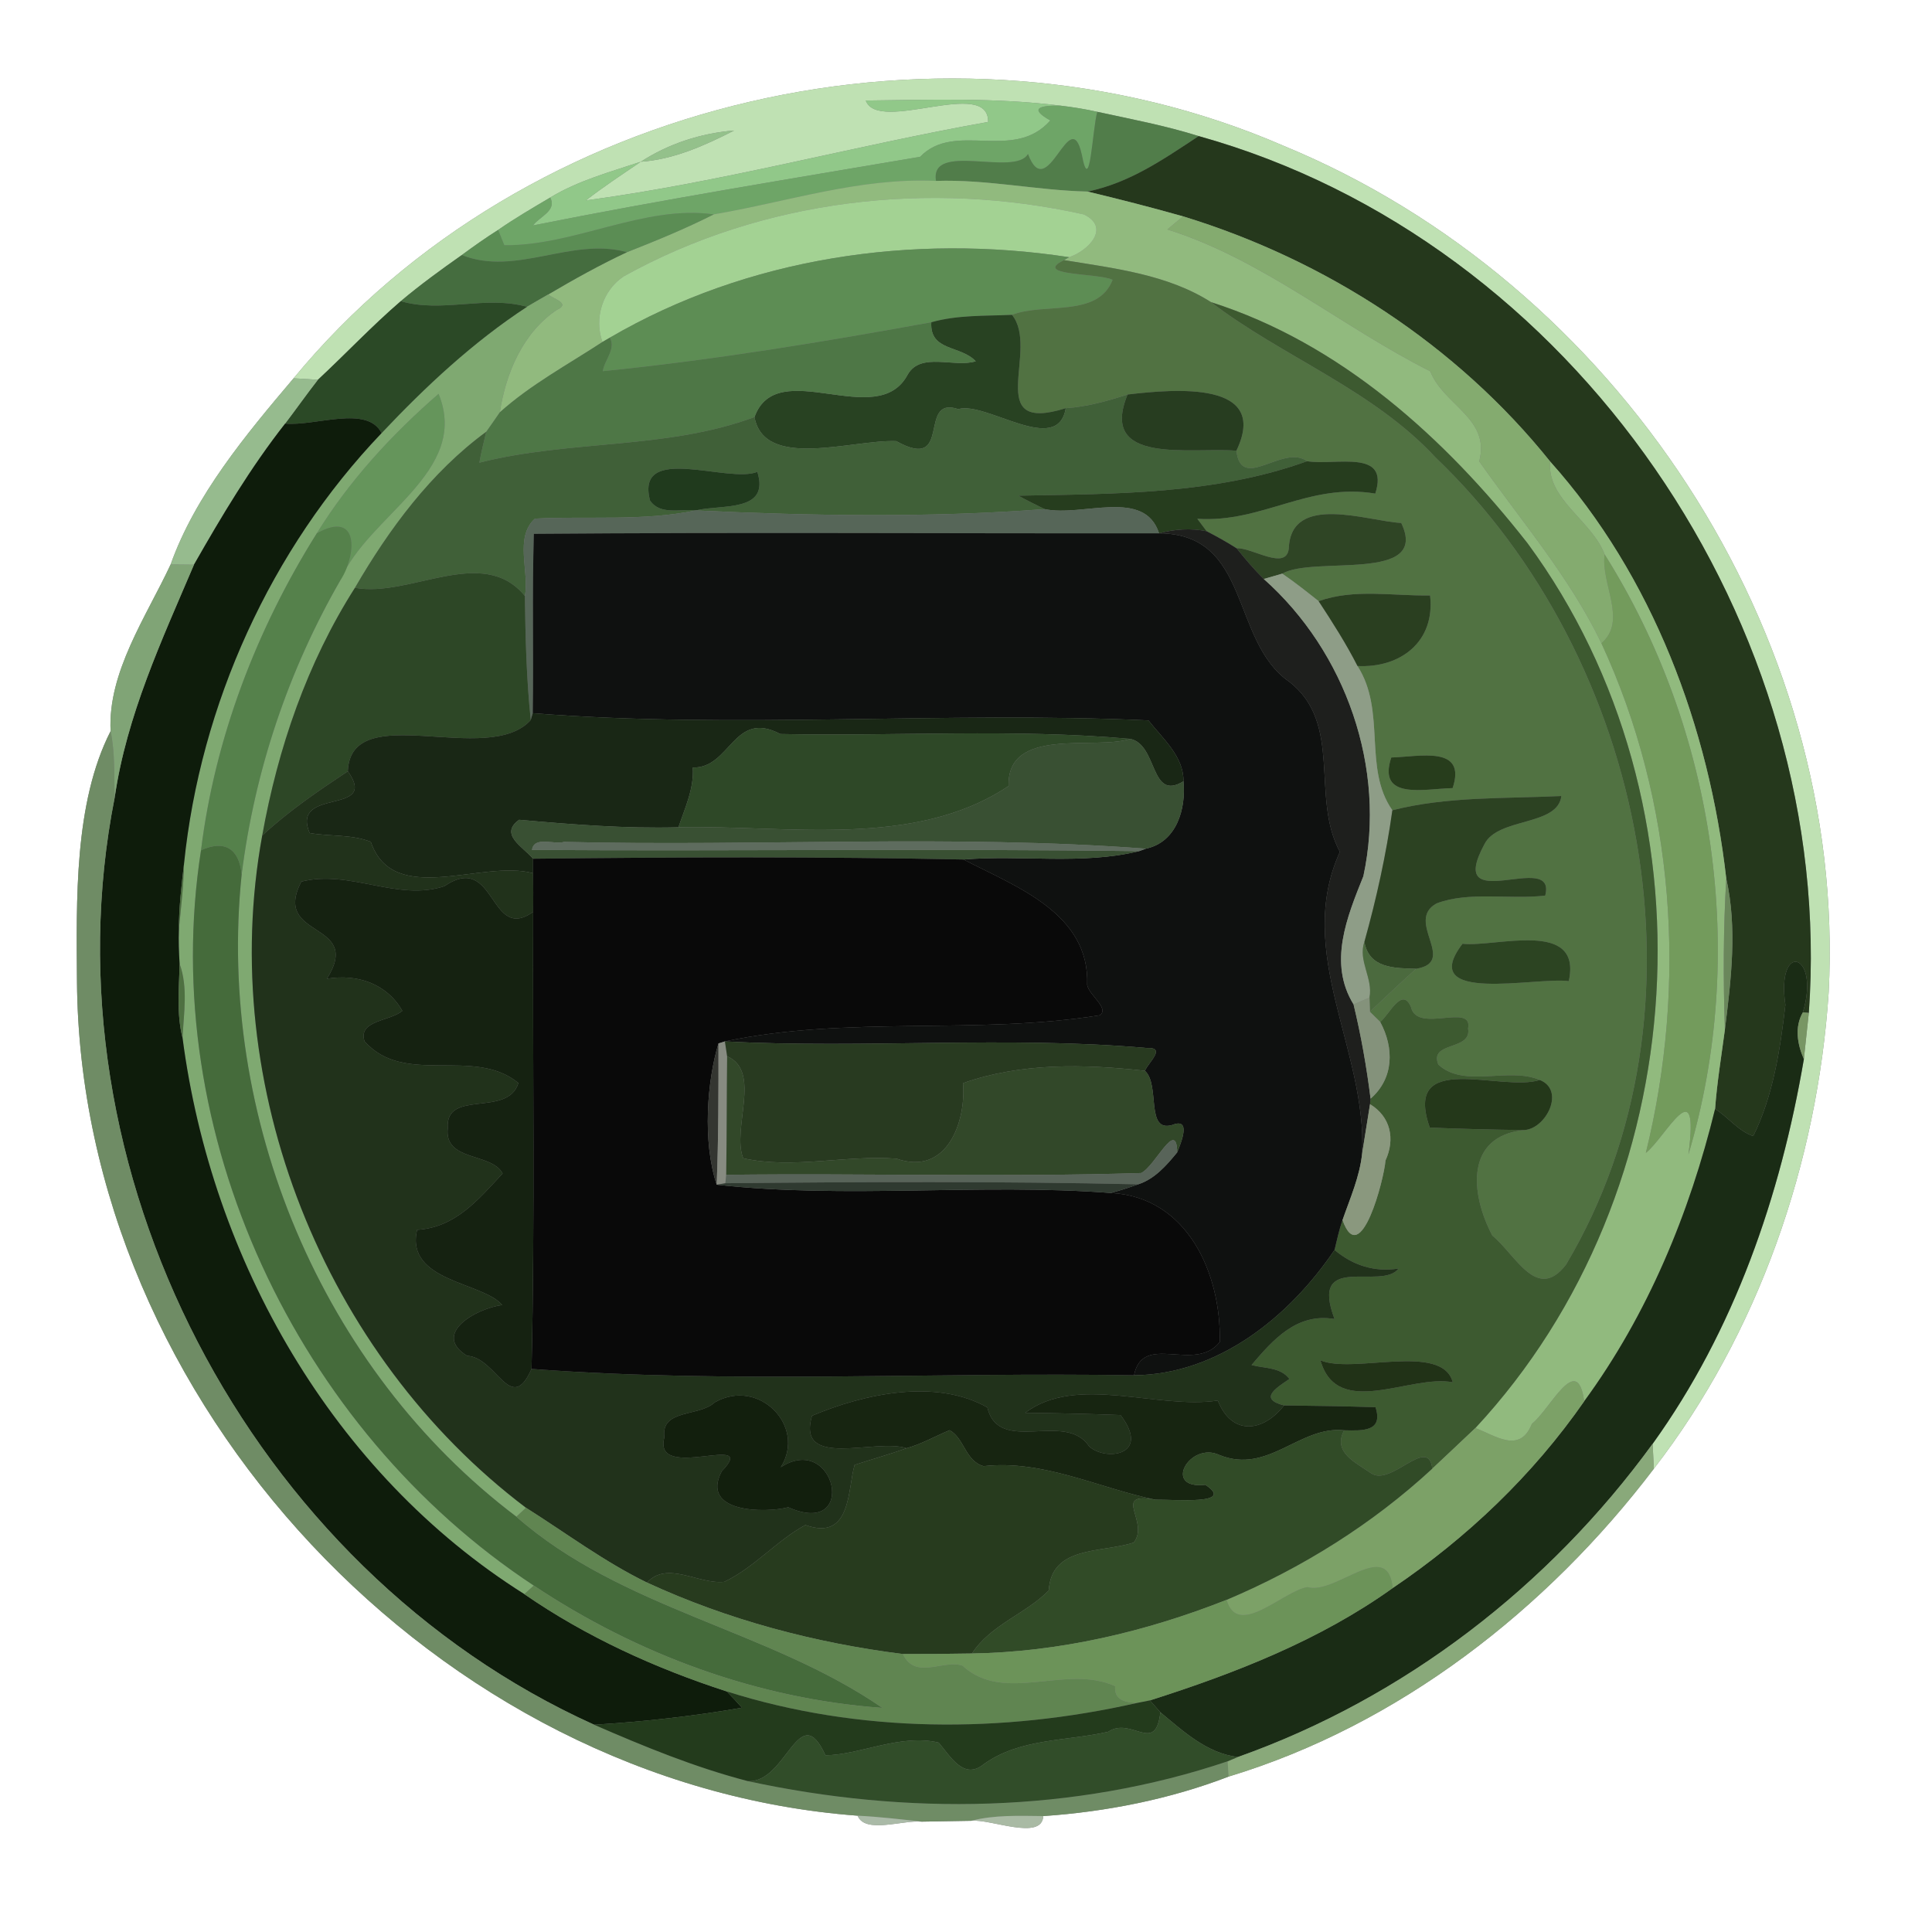 <?xml version="1.0" encoding="UTF-8" ?>
<!DOCTYPE svg PUBLIC "-//W3C//DTD SVG 1.1//EN" "http://www.w3.org/Graphics/SVG/1.1/DTD/svg11.dtd">
<svg width="250pt" height="250pt" viewBox="0 0 250 250" version="1.1" xmlns="http://www.w3.org/2000/svg">
<rect x="0" y="0" width="250" height="250" fill="#808080" stroke="none"/>
<g id="#ffffffff">
<path fill="#ffffff" opacity="1.00" d=" M 0.00 0.00 L 250.00 0.00 L 250.00 250.00 L 0.00 250.00 L 0.00 0.00 M 37.99 48.95 C 31.87 56.17 25.25 64.11 22.08 73.04 C 18.93 79.79 13.93 86.98 14.31 94.61 C 9.57 103.89 9.89 116.51 9.96 127.01 C 10.38 181.44 56.78 230.90 110.98 234.95 C 111.93 237.33 116.80 235.49 119.27 235.72 C 120.87 235.70 124.07 235.64 125.67 235.61 C 128.12 235.32 134.83 238.26 135.00 235.00 C 143.12 234.45 151.40 232.81 158.98 229.89 C 181.01 223.22 200.16 208.28 214.01 190.05 C 227.55 172.52 235.17 150.46 236.63 128.42 C 239.05 81.76 209.03 36.57 166.10 18.87 C 122.79 0.08 68.15 12.37 37.99 48.95 Z" />
</g>
<g id="#bfe1b3ff">
<path fill="#bfe1b3" opacity="1.00" d=" M 37.99 48.95 C 68.15 12.37 122.79 0.08 166.10 18.87 C 209.03 36.57 239.05 81.76 236.63 128.42 C 235.17 150.46 227.55 172.52 214.01 190.05 C 213.97 189.25 213.89 187.64 213.85 186.83 C 224.42 172.14 230.40 154.76 233.42 137.05 C 233.58 135.56 233.90 132.57 234.06 131.07 C 237.66 81.02 203.68 31.16 155.11 17.61 C 150.82 16.26 146.38 15.42 141.99 14.47 C 140.41 14.11 138.82 13.86 137.22 13.67 C 128.86 12.62 120.42 12.91 112.03 13.01 C 113.66 17.37 127.96 9.92 127.86 15.78 C 110.49 18.87 93.40 23.58 75.82 25.93 C 78.10 24.15 80.53 22.56 82.92 20.93 C 87.19 20.63 91.22 18.82 94.99 16.89 C 90.71 17.23 86.52 18.59 82.92 20.93 C 78.94 22.26 74.80 23.37 71.20 25.56 C 68.92 26.91 66.63 28.24 64.46 29.75 C 62.85 30.77 61.29 31.87 59.76 33.00 C 57.06 34.90 54.39 36.84 51.86 38.97 C 48.13 42.18 44.75 45.78 41.14 49.14 C 40.35 49.09 38.78 49.00 37.99 48.95 Z" />
</g>
<g id="#91c889ff">
<path fill="#91c889" opacity="1.00" d=" M 112.03 13.01 C 120.42 12.91 128.86 12.62 137.22 13.67 C 134.68 13.64 133.01 13.96 135.91 15.59 C 131.12 21.01 123.60 15.60 119.06 20.29 C 102.36 23.13 85.60 25.84 68.97 29.17 C 69.80 28.03 72.09 27.28 71.20 25.56 C 74.80 23.37 78.94 22.26 82.92 20.93 C 80.53 22.56 78.10 24.15 75.82 25.93 C 93.40 23.58 110.49 18.87 127.86 15.78 C 127.96 9.92 113.66 17.37 112.03 13.01 Z" />
</g>
<g id="#6ea567ff">
<path fill="#6ea567" opacity="1.00" d=" M 135.91 15.59 C 133.01 13.96 134.68 13.64 137.22 13.67 C 138.82 13.86 140.41 14.11 141.99 14.47 C 141.34 16.71 141.05 25.69 139.98 19.99 C 138.46 13.16 135.55 26.68 133.02 19.92 C 131.35 22.92 120.27 18.25 121.12 23.41 C 111.26 22.95 101.94 26.11 92.36 27.74 C 83.32 26.48 74.33 31.84 65.26 31.73 C 65.06 31.24 64.66 30.25 64.46 29.75 C 66.63 28.24 68.92 26.91 71.20 25.56 C 72.09 27.28 69.80 28.03 68.97 29.17 C 85.60 25.84 102.36 23.13 119.06 20.29 C 123.60 15.60 131.12 21.01 135.91 15.59 Z" />
</g>
<g id="#517d4aff">
<path fill="#517d4a" opacity="1.00" d=" M 139.98 19.99 C 141.05 25.69 141.34 16.71 141.99 14.47 C 146.38 15.42 150.82 16.26 155.11 17.61 C 150.44 20.69 146.16 23.66 140.73 24.79 C 134.17 24.64 127.70 23.19 121.12 23.41 C 120.27 18.25 131.35 22.92 133.02 19.92 C 135.55 26.68 138.46 13.16 139.98 19.99 Z" />
</g>
<g id="#94c18bff">
<path fill="#94c18b" opacity="1.00" d=" M 82.92 20.93 C 86.52 18.59 90.71 17.23 94.99 16.89 C 91.22 18.82 87.19 20.63 82.92 20.93 Z" />
</g>
<g id="#25381cff">
<path fill="#25381c" opacity="1.00" d=" M 140.73 24.79 C 146.16 23.66 150.44 20.69 155.11 17.61 C 203.68 31.16 237.66 81.02 234.06 131.07 L 233.29 131.00 C 235.62 123.27 229.80 121.69 231.03 130.03 C 230.36 135.79 229.45 141.77 226.87 147.01 C 224.93 146.36 223.64 144.55 221.93 143.50 C 222.18 140.06 222.75 136.65 223.20 133.24 C 224.00 126.80 224.82 120.11 223.38 113.70 C 221.14 94.08 213.87 74.57 200.59 59.72 C 188.49 44.62 171.54 33.64 153.10 28.00 C 149.00 26.84 144.87 25.78 140.73 24.79 Z" />
</g>
<g id="#91ba7eff">
<path fill="#91ba7e" opacity="1.00" d=" M 121.12 23.41 C 127.70 23.19 134.17 24.64 140.73 24.79 C 144.87 25.78 149.00 26.84 153.10 28.00 C 152.41 28.55 151.73 29.12 151.06 29.69 C 163.41 33.58 173.59 42.28 185.07 48.04 C 186.81 52.46 192.89 54.14 191.41 59.70 C 196.84 67.41 203.09 74.64 207.22 83.23 C 216.73 103.79 218.35 127.29 212.97 149.19 C 215.55 147.14 219.96 138.20 218.48 149.39 C 226.19 123.54 221.99 94.53 207.64 71.74 C 205.98 67.36 200.12 64.59 200.59 59.72 C 213.87 74.57 221.14 94.08 223.38 113.70 C 222.99 120.20 222.98 126.73 223.20 133.24 C 222.75 136.65 222.18 140.06 221.93 143.50 C 218.64 156.98 213.23 170.08 204.99 181.33 C 204.11 174.76 200.51 182.52 198.23 184.23 C 196.68 188.17 193.53 185.78 190.91 184.79 C 219.47 154.10 222.54 104.11 197.68 70.32 C 187.02 56.70 173.47 44.43 156.71 39.10 C 151.09 35.51 144.16 34.72 137.69 33.66 L 138.34 33.28 C 140.80 32.48 143.77 29.46 140.26 27.75 C 120.30 23.28 98.76 25.76 80.76 35.73 C 78.00 37.51 76.83 41.18 77.96 44.25 C 73.47 47.19 68.70 49.75 64.68 53.35 C 65.44 48.29 67.68 43.02 72.05 40.10 C 73.87 39.28 71.71 38.72 70.93 38.11 C 74.25 36.15 77.63 34.27 81.13 32.63 C 84.93 31.14 88.71 29.58 92.36 27.74 C 101.94 26.11 111.26 22.95 121.12 23.41 Z" />
</g>
<g id="#a3d293ff">
<path fill="#a3d293" opacity="1.00" d=" M 80.76 35.73 C 98.76 25.76 120.30 23.28 140.26 27.75 C 143.77 29.46 140.80 32.48 138.34 33.28 C 118.10 30.18 96.72 33.31 78.92 43.69 L 77.96 44.25 C 76.83 41.18 78.00 37.51 80.76 35.73 Z" />
</g>
<g id="#5b8d54ff">
<path fill="#5b8d54" opacity="1.00" d=" M 65.26 31.73 C 74.33 31.84 83.32 26.48 92.36 27.74 C 88.71 29.58 84.93 31.14 81.13 32.63 C 73.97 30.64 66.75 35.80 59.76 33.00 C 61.29 31.87 62.85 30.77 64.46 29.75 C 64.66 30.25 65.06 31.24 65.26 31.73 Z" />
</g>
<g id="#84ab6fff">
<path fill="#84ab6f" opacity="1.00" d=" M 153.10 28.00 C 171.54 33.64 188.49 44.62 200.59 59.72 C 200.12 64.59 205.98 67.36 207.64 71.74 C 207.11 75.52 210.63 80.33 207.22 83.23 C 203.09 74.64 196.84 67.41 191.41 59.70 C 192.89 54.14 186.81 52.46 185.07 48.04 C 173.59 42.28 163.41 33.58 151.06 29.69 C 151.73 29.12 152.41 28.55 153.10 28.00 Z" />
</g>
<g id="#456d3fff">
<path fill="#456d3f" opacity="1.00" d=" M 59.76 33.00 C 66.75 35.80 73.97 30.64 81.13 32.63 C 77.63 34.27 74.25 36.15 70.93 38.11 C 70.01 38.63 69.10 39.17 68.19 39.70 C 62.79 38.19 57.19 40.54 51.86 38.97 C 54.39 36.84 57.06 34.90 59.76 33.00 Z" />
</g>
<g id="#5d8d54ff">
<path fill="#5d8d54" opacity="1.00" d=" M 78.92 43.69 C 96.72 33.31 118.10 30.18 138.34 33.28 L 137.69 33.66 C 133.47 35.70 142.20 35.31 143.97 36.21 C 142.06 41.15 135.18 39.11 130.95 40.74 C 127.45 40.90 123.90 40.74 120.51 41.70 C 106.41 44.27 92.26 46.60 78.00 48.03 C 78.22 46.60 79.74 45.14 78.92 43.69 Z" />
</g>
<g id="#517242ff">
<path fill="#517242" opacity="1.00" d=" M 143.97 36.21 C 142.20 35.31 133.47 35.70 137.69 33.66 C 144.16 34.72 151.09 35.51 156.71 39.10 C 165.89 46.14 177.62 50.40 185.78 59.22 C 213.03 85.27 222.20 130.75 202.65 163.63 C 198.88 168.55 196.14 162.36 193.11 159.89 C 190.20 154.38 189.63 147.00 197.22 146.23 C 200.06 146.08 202.59 141.07 199.25 139.75 C 195.19 138.01 189.49 140.86 186.12 137.76 C 184.88 134.71 190.47 136.00 189.97 133.09 C 190.63 129.67 183.39 133.81 182.58 130.32 C 181.43 127.58 179.76 131.34 178.60 132.24 C 178.26 131.91 177.60 131.25 177.26 130.92 C 179.24 129.06 181.22 127.18 183.24 125.36 C 188.69 124.46 181.73 119.20 185.89 116.90 C 190.12 115.30 195.30 116.43 199.95 115.89 C 201.52 109.84 186.85 118.88 192.09 109.23 C 193.83 105.75 201.59 106.93 202.04 103.00 C 194.76 103.36 187.26 103.03 180.17 104.85 C 176.34 99.38 179.43 92.07 175.66 86.18 C 181.23 86.47 185.74 83.01 185.05 77.05 C 180.26 77.14 175.26 76.14 170.63 77.79 C 169.09 76.57 167.55 75.34 165.92 74.23 C 170.03 71.86 185.05 75.47 181.32 67.67 C 177.11 67.49 167.04 63.70 166.77 70.97 C 166.46 73.94 161.96 70.80 160.02 70.95 C 158.77 70.15 157.46 69.42 156.14 68.74 C 155.84 68.34 155.23 67.53 154.93 67.13 C 163.33 67.69 169.33 62.42 177.96 63.87 C 179.85 58.03 172.81 60.28 169.14 59.68 C 165.98 57.40 160.62 63.73 159.99 58.32 C 164.34 49.25 152.06 50.33 145.91 51.05 C 143.30 51.89 140.66 52.64 137.91 52.82 C 127.06 56.23 134.60 45.25 130.95 40.74 C 135.18 39.11 142.06 41.15 143.97 36.21 M 180.03 98.02 C 178.18 103.60 184.34 102.06 187.97 101.98 C 189.83 96.40 183.65 97.93 180.03 98.02 M 189.25 122.12 C 183.21 130.02 198.84 126.37 203.00 126.96 C 204.77 118.87 193.53 122.61 189.25 122.12 Z" />
</g>
<g id="#7fa971ff">
<path fill="#7fa971" opacity="1.00" d=" M 68.19 39.70 C 69.10 39.17 70.01 38.63 70.93 38.11 C 71.71 38.72 73.87 39.28 72.05 40.10 C 67.68 43.02 65.44 48.29 64.68 53.35 C 64.11 54.20 63.51 55.03 62.92 55.87 C 55.77 61.11 50.35 68.45 45.93 76.06 C 39.74 85.77 35.96 96.82 33.93 108.12 C 28.02 140.50 41.90 175.34 68.06 195.10 C 67.75 195.39 67.13 195.97 66.82 196.26 C 41.57 177.18 28.02 144.53 31.27 113.16 C 32.97 99.70 37.29 86.82 44.04 75.09 C 47.54 66.69 60.91 61.11 56.75 50.96 C 50.70 56.22 45.22 62.17 41.00 69.00 C 33.21 81.40 27.81 95.49 26.01 110.03 C 20.31 146.60 38.37 184.94 69.07 205.17 C 68.76 205.45 68.15 206.00 67.85 206.28 C 43.05 190.66 27.36 163.03 23.62 134.29 C 23.78 131.07 24.35 127.79 23.24 124.70 C 23.15 123.21 23.09 121.71 23.15 120.22 C 23.43 117.40 23.76 114.61 23.81 111.78 C 25.92 91.15 35.04 71.05 49.38 56.04 C 55.10 49.98 61.20 44.28 68.19 39.70 Z" />
</g>
<g id="#2b4926ff">
<path fill="#2b4926" opacity="1.00" d=" M 41.14 49.14 C 44.75 45.78 48.13 42.18 51.86 38.97 C 57.19 40.54 62.79 38.19 68.19 39.70 C 61.20 44.28 55.10 49.98 49.38 56.04 C 47.50 52.36 40.81 55.18 36.90 54.81 C 38.33 52.93 39.69 51.00 41.14 49.14 Z" />
</g>
<g id="#3d5a30ff">
<path fill="#3d5a30" opacity="1.00" d=" M 156.71 39.10 C 173.47 44.43 187.02 56.70 197.68 70.32 C 222.54 104.11 219.47 154.10 190.91 184.79 C 189.05 186.54 187.21 188.30 185.34 190.04 C 184.81 185.68 180.01 192.41 177.42 190.64 C 175.45 189.25 172.40 187.95 173.93 185.08 C 176.30 185.13 179.03 185.29 177.99 182.09 C 174.05 181.97 170.10 181.90 166.16 181.86 C 162.85 181.03 165.05 179.65 166.85 178.44 C 165.71 176.89 163.63 177.10 161.95 176.63 C 164.73 173.37 167.80 169.85 172.69 170.68 C 169.37 161.94 178.80 167.07 180.97 164.15 C 177.78 164.65 175.01 163.69 172.69 161.74 C 173.00 160.45 173.28 159.14 173.72 157.88 C 176.05 164.40 179.12 152.51 179.28 150.17 C 180.56 147.39 179.95 144.50 177.28 142.88 L 177.35 142.17 C 180.38 139.53 180.41 135.61 178.60 132.24 C 179.76 131.34 181.43 127.58 182.58 130.32 C 183.39 133.81 190.63 129.67 189.97 133.09 C 190.47 136.00 184.88 134.71 186.12 137.76 C 189.49 140.86 195.19 138.01 199.25 139.75 C 194.25 141.36 181.46 135.76 185.01 145.91 C 189.08 146.08 193.14 146.18 197.22 146.23 C 189.63 147.00 190.20 154.38 193.11 159.89 C 196.14 162.36 198.88 168.55 202.65 163.63 C 222.20 130.75 213.03 85.27 185.78 59.22 C 177.62 50.40 165.89 46.14 156.71 39.10 M 170.86 176.02 C 173.05 183.75 182.54 177.78 187.99 178.87 C 186.63 173.67 175.04 177.85 170.86 176.02 Z" />
</g>
<g id="#284222ff">
<path fill="#284222" opacity="1.00" d=" M 120.51 41.70 C 123.90 40.74 127.45 40.90 130.95 40.74 C 134.60 45.25 127.06 56.23 137.91 52.82 C 136.86 59.10 127.64 51.89 124.00 52.94 C 118.64 51.14 123.38 61.20 115.97 57.08 C 110.27 56.87 98.90 60.86 97.63 53.97 C 100.55 45.84 113.55 55.89 117.46 48.46 C 119.17 45.50 123.46 47.62 126.26 46.75 C 124.32 44.65 120.28 45.49 120.51 41.70 Z" />
</g>
<g id="#4e7746ff">
<path fill="#4e7746" opacity="1.00" d=" M 78.00 48.03 C 92.26 46.60 106.41 44.27 120.51 41.70 C 120.28 45.49 124.32 44.65 126.26 46.75 C 123.46 47.62 119.17 45.50 117.46 48.46 C 113.55 55.89 100.55 45.84 97.63 53.97 C 86.24 58.20 73.83 56.88 62.03 59.87 C 62.27 58.53 62.60 57.20 62.92 55.87 C 63.51 55.03 64.11 54.20 64.68 53.35 C 68.70 49.75 73.47 47.19 77.96 44.25 L 78.92 43.69 C 79.74 45.14 78.22 46.60 78.00 48.03 Z" />
</g>
<g id="#96bb8eff">
<path fill="#96bb8e" opacity="1.00" d=" M 22.08 73.04 C 25.25 64.11 31.87 56.17 37.99 48.95 C 38.78 49.00 40.35 49.09 41.14 49.14 C 39.69 51.00 38.33 52.93 36.90 54.81 C 32.41 60.53 28.69 66.77 25.10 73.07 C 24.34 73.06 22.84 73.05 22.08 73.04 Z" />
</g>
<g id="#65955bff">
<path fill="#65955b" opacity="1.00" d=" M 41.00 69.00 C 45.22 62.17 50.70 56.22 56.75 50.96 C 60.91 61.11 47.54 66.69 44.04 75.09 C 46.24 71.67 46.44 65.95 41.00 69.00 Z" />
</g>
<g id="#406038ff">
<path fill="#406038" opacity="1.00" d=" M 137.91 52.82 C 140.66 52.64 143.30 51.89 145.91 51.05 C 142.11 60.23 154.00 57.85 159.99 58.32 C 160.62 63.73 165.98 57.40 169.14 59.68 C 157.18 63.99 144.36 63.90 131.78 64.14 C 132.89 64.76 134.04 65.32 135.18 65.88 C 120.11 67.02 105.05 66.75 90.02 66.05 C 93.40 65.23 99.66 66.34 98.00 61.06 C 94.22 62.61 82.18 57.27 84.11 64.76 C 85.42 66.71 88.05 65.81 90.02 66.05 C 83.17 67.47 76.15 66.75 69.22 67.11 C 66.53 69.57 68.52 73.89 67.92 77.12 C 62.46 70.44 53.03 77.38 45.93 76.06 C 50.35 68.45 55.77 61.11 62.92 55.87 C 62.60 57.20 62.27 58.53 62.03 59.87 C 73.83 56.88 86.24 58.20 97.63 53.97 C 98.90 60.86 110.27 56.87 115.97 57.08 C 123.38 61.20 118.64 51.14 124.00 52.94 C 127.64 51.89 136.86 59.10 137.91 52.82 Z" />
</g>
<g id="#273d20ff">
<path fill="#273d20" opacity="1.00" d=" M 145.91 51.05 C 152.06 50.33 164.34 49.25 159.99 58.32 C 154.00 57.85 142.11 60.23 145.91 51.05 Z" />
</g>
<g id="#0e1c0bff">
<path fill="#0e1c0b" opacity="1.00" d=" M 36.90 54.81 C 40.81 55.18 47.50 52.36 49.38 56.04 C 35.04 71.05 25.92 91.15 23.81 111.78 C 23.50 114.57 23.14 117.40 23.15 120.22 C 23.09 121.71 23.15 123.21 23.24 124.70 C 23.18 127.89 22.82 131.15 23.62 134.29 C 27.36 163.03 43.05 190.66 67.85 206.28 C 75.86 211.81 84.79 215.87 94.04 218.87 C 94.71 219.55 95.37 220.25 96.01 220.98 C 89.69 222.08 83.29 222.79 76.88 223.18 C 32.28 203.04 5.35 151.22 14.84 103.20 C 16.38 92.59 20.94 82.84 25.10 73.07 C 28.69 66.77 32.41 60.53 36.90 54.81 Z" />
</g>
<g id="#263d1eff">
<path fill="#263d1e" opacity="1.00" d=" M 131.78 64.14 C 144.36 63.90 157.18 63.99 169.14 59.68 C 172.81 60.28 179.85 58.03 177.96 63.87 C 169.33 62.42 163.33 67.69 154.93 67.13 C 155.23 67.53 155.84 68.34 156.14 68.74 C 154.08 68.32 152.00 68.47 149.98 69.01 C 148.09 63.13 140.07 66.92 135.18 65.88 C 134.04 65.32 132.89 64.76 131.78 64.14 Z" />
</g>
<g id="#203a1dff">
<path fill="#203a1d" opacity="1.00" d=" M 84.11 64.76 C 82.18 57.27 94.22 62.61 98.00 61.06 C 99.66 66.34 93.40 65.23 90.02 66.05 C 88.05 65.81 85.42 66.71 84.11 64.76 Z" />
</g>
<g id="#566658ff">
<path fill="#566658" opacity="1.00" d=" M 90.02 66.05 C 105.05 66.75 120.11 67.02 135.18 65.88 C 140.07 66.92 148.09 63.13 149.98 69.01 C 123.02 69.05 96.05 68.86 69.08 69.08 C 68.85 76.82 69.06 84.56 68.94 92.29 L 68.68 93.17 C 68.12 87.84 67.99 82.47 67.92 77.12 C 68.52 73.89 66.53 69.57 69.22 67.11 C 76.15 66.75 83.17 67.47 90.02 66.05 Z" />
</g>
<g id="#2f4525ff">
<path fill="#2f4525" opacity="1.00" d=" M 166.77 70.97 C 167.04 63.70 177.11 67.49 181.32 67.67 C 185.05 75.47 170.03 71.86 165.92 74.23 C 165.32 74.40 164.13 74.75 163.53 74.92 C 162.27 73.68 161.13 72.33 160.02 70.95 C 161.96 70.80 166.46 73.94 166.77 70.97 Z" />
</g>
<g id="#55814bff">
<path fill="#55814b" opacity="1.00" d=" M 41.00 69.00 C 46.44 65.95 46.24 71.67 44.04 75.09 C 37.29 86.82 32.97 99.70 31.27 113.16 C 30.96 109.84 29.08 108.62 26.01 110.03 C 27.81 95.49 33.21 81.40 41.00 69.00 Z" />
</g>
<g id="#1e1f1dff">
<path fill="#1e1f1d" opacity="1.00" d=" M 149.98 69.01 C 152.00 68.47 154.08 68.32 156.14 68.74 C 157.46 69.42 158.77 70.15 160.02 70.95 C 161.13 72.33 162.27 73.68 163.53 74.92 C 174.15 84.35 179.44 99.42 176.42 113.38 C 174.30 118.66 171.84 124.61 175.15 129.97 C 176.12 133.99 176.84 138.07 177.35 142.17 L 177.28 142.88 C 177.02 144.47 176.52 147.66 176.26 149.25 C 176.90 135.90 167.45 123.29 173.38 110.23 C 169.56 103.16 173.82 93.63 166.82 88.21 C 159.19 82.92 161.91 69.08 149.98 69.01 Z" />
</g>
<g id="#0f1110ff">
<path fill="#0f1110" opacity="1.00" d=" M 69.08 69.08 C 96.05 68.86 123.02 69.05 149.98 69.01 C 161.91 69.08 159.19 82.92 166.82 88.21 C 173.82 93.63 169.56 103.16 173.38 110.23 C 167.45 123.29 176.90 135.90 176.26 149.25 C 175.95 152.27 174.70 155.05 173.72 157.88 C 173.28 159.14 173.00 160.45 172.69 161.74 C 166.83 170.41 157.62 177.86 146.74 177.96 C 147.89 172.32 154.63 177.74 157.84 173.65 C 158.03 164.76 153.63 154.87 143.74 154.37 C 144.93 154.05 146.11 153.67 147.28 153.25 C 149.41 152.57 150.96 150.79 152.33 149.11 C 152.82 147.91 154.21 144.56 151.70 145.57 C 148.17 146.61 150.17 140.37 148.15 138.56 C 148.65 137.41 150.96 135.50 148.37 135.61 C 130.24 134.02 111.97 135.72 93.80 134.76 C 109.64 131.39 126.45 133.94 142.33 131.37 C 143.57 130.44 140.90 128.76 140.68 127.45 C 141.03 118.18 131.47 114.74 124.68 111.22 C 132.19 110.60 140.04 111.94 147.39 110.14 L 148.27 109.82 C 152.25 108.98 153.49 104.69 153.14 101.10 C 153.18 97.86 150.45 95.58 148.61 93.22 C 122.10 92.01 95.35 94.37 68.94 92.29 C 69.06 84.56 68.85 76.82 69.08 69.08 Z" />
</g>
<g id="#739b5cff">
<path fill="#739b5c" opacity="1.00" d=" M 207.22 83.23 C 210.63 80.33 207.11 75.52 207.64 71.74 C 221.99 94.53 226.19 123.54 218.48 149.39 C 219.96 138.20 215.55 147.14 212.97 149.19 C 218.35 127.29 216.73 103.79 207.22 83.23 Z" />
</g>
<g id="#80a476ff">
<path fill="#80a476" opacity="1.00" d=" M 22.08 73.04 C 22.84 73.05 24.34 73.06 25.10 73.07 C 20.94 82.84 16.38 92.59 14.84 103.20 C 14.75 100.33 14.90 97.43 14.31 94.61 C 13.93 86.98 18.93 79.79 22.08 73.04 Z" />
</g>
<g id="#2d4726ff">
<path fill="#2d4726" opacity="1.00" d=" M 45.93 76.06 C 53.03 77.38 62.46 70.44 67.92 77.12 C 67.99 82.47 68.12 87.84 68.68 93.17 C 63.14 99.33 45.39 90.31 45.01 99.80 C 41.16 102.36 37.33 104.96 33.93 108.12 C 35.96 96.82 39.74 85.77 45.93 76.06 Z" />
</g>
<g id="#8e9d87ff">
<path fill="#8e9d87" opacity="1.00" d=" M 163.53 74.92 C 164.13 74.75 165.32 74.40 165.92 74.23 C 167.55 75.34 169.09 76.57 170.63 77.79 C 172.42 80.52 174.18 83.27 175.66 86.18 C 179.43 92.07 176.34 99.38 180.17 104.85 C 179.37 110.59 178.11 116.29 176.55 121.88 C 175.69 124.30 177.70 126.60 177.21 129.08 C 176.69 129.30 175.67 129.75 175.15 129.97 C 171.84 124.61 174.30 118.66 176.42 113.38 C 179.44 99.42 174.15 84.35 163.53 74.92 Z" />
</g>
<g id="#2a3f20ff">
<path fill="#2a3f20" opacity="1.00" d=" M 170.63 77.79 C 175.26 76.14 180.26 77.14 185.05 77.05 C 185.74 83.01 181.23 86.47 175.66 86.18 C 174.18 83.27 172.42 80.52 170.63 77.79 Z" />
</g>
<g id="#192715ff">
<path fill="#192715" opacity="1.00" d=" M 68.94 92.29 C 95.35 94.37 122.10 92.01 148.61 93.22 C 150.45 95.58 153.18 97.86 153.14 101.10 C 148.78 103.78 149.85 96.34 146.24 95.61 C 131.20 94.27 116.06 95.29 100.97 94.98 C 94.91 91.78 94.55 99.44 89.65 99.32 C 89.82 102.05 88.64 104.53 87.79 107.05 C 80.89 107.24 74.03 106.69 67.18 106.08 C 64.54 107.96 67.68 109.58 68.98 111.12 C 68.98 111.59 68.98 112.53 68.98 113.00 C 62.42 111.15 50.90 117.49 47.98 108.93 C 45.47 107.94 42.68 108.26 40.06 107.79 C 37.58 101.79 49.14 105.61 45.01 99.80 C 45.39 90.31 63.14 99.33 68.68 93.17 L 68.94 92.29 Z" />
</g>
<g id="#6f8c65ff">
<path fill="#6f8c65" opacity="1.00" d=" M 9.96 127.01 C 9.89 116.51 9.57 103.89 14.31 94.61 C 14.90 97.43 14.75 100.33 14.84 103.20 C 5.35 151.22 32.28 203.04 76.88 223.18 C 83.36 226.00 89.95 228.71 96.79 230.48 C 117.26 234.91 138.93 234.63 158.86 227.91 C 158.89 228.41 158.95 229.39 158.98 229.89 C 151.40 232.81 143.12 234.45 135.00 235.00 C 131.86 234.97 128.72 234.83 125.67 235.61 C 124.07 235.64 120.87 235.70 119.27 235.72 C 116.50 235.41 113.76 235.09 110.98 234.95 C 56.78 230.90 10.38 181.44 9.96 127.01 Z" />
</g>
<g id="#2e4827ff">
<path fill="#2e4827" opacity="1.00" d=" M 89.65 99.32 C 94.55 99.44 94.91 91.78 100.97 94.98 C 116.06 95.29 131.20 94.27 146.24 95.61 C 141.67 97.11 130.30 93.95 130.51 101.71 C 118.31 109.88 101.74 106.73 87.79 107.05 C 88.64 104.53 89.82 102.05 89.65 99.32 Z" />
</g>
<g id="#395033ff">
<path fill="#395033" opacity="1.00" d=" M 130.51 101.71 C 130.30 93.95 141.67 97.11 146.24 95.61 C 149.85 96.34 148.78 103.78 153.14 101.10 C 153.49 104.69 152.25 108.98 148.27 109.82 C 123.25 107.94 98.07 109.56 72.99 108.94 C 71.72 109.34 69.12 108.13 68.84 109.98 C 95.02 110.15 121.21 109.79 147.39 110.14 C 140.04 111.94 132.19 110.60 124.68 111.22 C 106.12 110.84 87.54 110.91 68.98 111.12 C 67.68 109.58 64.54 107.96 67.18 106.08 C 74.03 106.69 80.89 107.24 87.79 107.05 C 101.74 106.73 118.31 109.88 130.51 101.71 Z" />
</g>
<g id="#273d1cff">
<path fill="#273d1c" opacity="1.00" d=" M 180.03 98.02 C 183.65 97.93 189.83 96.40 187.97 101.98 C 184.34 102.06 178.18 103.60 180.03 98.02 Z" />
</g>
<g id="#21321bff">
<path fill="#21321b" opacity="1.00" d=" M 33.93 108.12 C 37.33 104.96 41.16 102.36 45.01 99.80 C 49.14 105.61 37.58 101.79 40.06 107.79 C 42.68 108.26 45.47 107.94 47.98 108.93 C 50.90 117.49 62.42 111.15 68.98 113.00 C 69.01 114.66 69.01 116.33 68.99 118.00 C 63.26 122.07 64.20 110.12 57.50 114.67 C 51.48 116.69 45.29 112.49 38.99 114.08 C 35.09 121.59 47.06 119.08 42.30 126.65 C 46.30 125.98 50.08 127.33 52.06 130.80 C 50.52 132.15 46.29 132.00 47.17 134.74 C 52.34 140.62 61.29 135.38 67.08 140.14 C 65.71 144.65 57.59 140.86 57.94 145.99 C 57.45 150.34 63.62 149.12 65.04 151.85 C 61.91 155.19 58.98 158.83 53.97 159.14 C 52.40 165.86 62.53 165.89 64.98 168.87 C 61.58 169.31 55.84 172.61 60.44 175.44 C 64.27 175.64 66.09 183.23 68.78 177.14 C 94.67 179.08 120.77 177.53 146.74 177.96 C 157.62 177.86 166.83 170.41 172.69 161.74 C 175.01 163.69 177.78 164.65 180.97 164.15 C 178.80 167.07 169.37 161.94 172.69 170.68 C 167.80 169.85 164.73 173.37 161.95 176.63 C 163.63 177.10 165.71 176.89 166.85 178.44 C 165.05 179.65 162.85 181.03 166.16 181.86 C 163.40 185.37 159.40 185.79 157.58 181.23 C 149.73 182.42 139.33 177.79 132.66 182.82 C 136.77 182.86 140.88 182.95 145.00 183.11 C 149.04 188.45 142.91 189.09 140.91 187.13 C 137.85 182.52 129.26 188.33 127.76 182.12 C 121.12 178.36 111.89 180.32 105.07 183.20 C 103.02 190.21 113.27 186.06 117.31 187.40 C 115.10 188.20 112.81 188.82 110.59 189.56 C 109.67 192.53 110.24 199.51 104.22 197.34 C 100.54 199.31 97.61 202.84 93.72 204.69 C 90.35 205.04 86.34 201.91 83.73 204.79 C 78.20 202.10 73.25 198.38 68.06 195.10 C 41.90 175.34 28.02 140.50 33.93 108.12 M 92.49 181.46 C 90.51 183.36 85.47 182.28 85.97 185.99 C 84.39 191.93 98.40 185.18 93.39 190.38 C 90.56 195.78 99.03 195.81 102.00 195.04 C 111.11 199.09 108.12 185.25 101.03 189.86 C 104.38 184.57 98.20 178.22 92.49 181.46 Z" />
</g>
<g id="#2c4222ff">
<path fill="#2c4222" opacity="1.00" d=" M 180.17 104.85 C 187.26 103.03 194.76 103.36 202.04 103.00 C 201.59 106.93 193.83 105.75 192.09 109.23 C 186.85 118.88 201.52 109.84 199.95 115.89 C 195.30 116.43 190.12 115.30 185.89 116.90 C 181.73 119.20 188.69 124.46 183.24 125.36 C 180.42 125.28 177.16 125.31 176.55 121.88 C 178.11 116.29 179.37 110.59 180.17 104.85 Z" />
</g>
<g id="#456b3bff">
<path fill="#456b3b" opacity="1.00" d=" M 26.01 110.03 C 29.08 108.62 30.96 109.84 31.27 113.16 C 28.02 144.53 41.57 177.18 66.82 196.26 C 80.48 208.27 99.49 210.86 114.18 221.00 C 98.08 219.85 82.47 214.10 69.07 205.17 C 38.37 184.94 20.31 146.60 26.01 110.03 Z" />
</g>
<g id="#5e6c5eff">
<path fill="#5e6c5e" opacity="1.00" d=" M 68.84 109.98 C 69.12 108.13 71.72 109.34 72.99 108.94 C 98.07 109.56 123.25 107.94 148.27 109.82 L 147.39 110.14 C 121.21 109.79 95.02 110.15 68.84 109.98 Z" />
</g>
<g id="#090909ff">
<path fill="#090909" opacity="1.00" d=" M 68.98 111.12 C 87.54 110.91 106.12 110.84 124.68 111.22 C 131.47 114.74 141.03 118.18 140.68 127.45 C 140.90 128.76 143.57 130.44 142.33 131.37 C 126.45 133.94 109.64 131.39 93.80 134.76 L 92.97 135.02 C 91.51 139.81 90.87 147.67 92.74 153.30 C 109.50 155.17 126.79 153.08 143.74 154.37 C 153.63 154.87 158.03 164.76 157.84 173.65 C 154.63 177.74 147.89 172.32 146.74 177.96 C 120.77 177.53 94.67 179.08 68.78 177.14 C 69.23 157.43 68.92 137.71 68.99 118.00 C 69.01 116.33 69.01 114.66 68.98 113.00 C 68.98 112.53 68.98 111.59 68.98 111.12 Z" />
</g>
<g id="#4b6e3eff">
<path fill="#4b6e3e" opacity="1.00" d=" M 23.15 120.22 C 23.14 117.40 23.50 114.57 23.81 111.78 C 23.76 114.61 23.43 117.40 23.15 120.22 Z" />
</g>
<g id="#152211ff">
<path fill="#152211" opacity="1.00" d=" M 38.99 114.08 C 45.29 112.49 51.48 116.69 57.50 114.67 C 64.20 110.12 63.26 122.07 68.99 118.00 C 68.92 137.71 69.23 157.43 68.78 177.14 C 66.09 183.23 64.27 175.64 60.44 175.44 C 55.84 172.61 61.58 169.31 64.98 168.87 C 62.53 165.89 52.40 165.86 53.97 159.14 C 58.98 158.83 61.91 155.19 65.04 151.85 C 63.62 149.12 57.45 150.34 57.94 145.99 C 57.59 140.86 65.71 144.65 67.08 140.14 C 61.29 135.38 52.34 140.62 47.17 134.74 C 46.29 132.00 50.52 132.15 52.06 130.80 C 50.08 127.33 46.30 125.98 42.30 126.65 C 47.06 119.08 35.09 121.59 38.99 114.08 Z" />
</g>
<g id="#6a875bff">
<path fill="#6a875b" opacity="1.00" d=" M 223.38 113.70 C 224.82 120.11 224.00 126.80 223.20 133.24 C 222.98 126.73 222.99 120.20 223.38 113.70 Z" />
</g>
<g id="#4b6a3eff">
<path fill="#4b6a3e" opacity="1.00" d=" M 177.21 129.08 C 177.70 126.60 175.69 124.30 176.55 121.88 C 177.16 125.31 180.42 125.28 183.24 125.36 C 181.22 127.18 179.24 129.06 177.26 130.92 C 177.25 130.46 177.22 129.54 177.21 129.08 Z" />
</g>
<g id="#2c4422ff">
<path fill="#2c4422" opacity="1.00" d=" M 189.25 122.12 C 193.53 122.61 204.77 118.87 203.00 126.96 C 198.84 126.37 183.21 130.02 189.25 122.12 Z" />
</g>
<g id="#1a2c15ff">
<path fill="#1a2c15" opacity="1.00" d=" M 231.03 130.03 C 229.80 121.69 235.62 123.27 233.29 131.00 C 232.19 132.90 232.58 135.14 233.42 137.05 C 230.40 154.76 224.42 172.14 213.85 186.83 C 200.43 205.28 181.71 219.72 160.18 227.36 C 156.15 226.87 153.13 224.03 150.15 221.57 C 149.81 221.18 149.14 220.42 148.80 220.03 C 159.80 216.53 170.79 212.25 180.22 205.49 C 189.85 198.98 198.35 190.88 204.99 181.33 C 213.23 170.08 218.64 156.98 221.93 143.50 C 223.64 144.55 224.93 146.36 226.87 147.01 C 229.45 141.77 230.36 135.79 231.03 130.03 Z" />
</g>
<g id="#4e7041ff">
<path fill="#4e7041" opacity="1.00" d=" M 23.24 124.70 C 24.35 127.79 23.78 131.07 23.62 134.29 C 22.82 131.15 23.18 127.89 23.24 124.70 Z" />
</g>
<g id="#84927bff">
<path fill="#84927b" opacity="1.00" d=" M 175.15 129.97 C 175.67 129.75 176.69 129.30 177.21 129.08 C 177.22 129.54 177.25 130.46 177.26 130.92 C 177.60 131.25 178.26 131.91 178.60 132.24 C 180.41 135.61 180.38 139.53 177.35 142.17 C 176.84 138.07 176.12 133.99 175.15 129.97 Z" />
</g>
<g id="#789664ff">
<path fill="#789664" opacity="1.00" d=" M 233.29 131.00 L 234.06 131.07 C 233.90 132.57 233.58 135.56 233.42 137.05 C 232.58 135.14 232.19 132.90 233.29 131.00 Z" />
</g>
<g id="#343631ff">
<path fill="#343631" opacity="1.00" d=" M 92.74 153.30 C 90.87 147.67 91.51 139.81 92.97 135.02 C 92.98 141.11 92.98 147.21 92.74 153.30 Z" />
</g>
<g id="#878b81ff">
<path fill="#878b81" opacity="1.00" d=" M 92.97 135.02 L 93.80 134.76 C 93.87 135.24 94.02 136.20 94.09 136.68 C 94.03 141.78 94.05 146.91 93.97 152.02 L 93.86 153.11 L 92.74 153.30 C 92.98 147.21 92.98 141.11 92.97 135.02 Z" />
</g>
<g id="#283a20ff">
<path fill="#283a20" opacity="1.00" d=" M 93.80 134.76 C 111.97 135.72 130.24 134.02 148.37 135.61 C 150.96 135.50 148.65 137.41 148.15 138.56 C 140.30 137.69 132.16 137.50 124.61 140.16 C 125.04 145.03 122.60 152.23 116.00 149.93 C 109.43 149.43 102.64 151.31 96.17 149.88 C 94.65 146.06 98.61 138.66 94.09 136.68 C 94.02 136.20 93.87 135.24 93.80 134.76 Z" />
</g>
<g id="#324829ff">
<path fill="#324829" opacity="1.00" d=" M 94.09 136.68 C 98.61 138.66 94.65 146.06 96.17 149.88 C 102.64 151.31 109.43 149.43 116.00 149.93 C 122.60 152.23 125.04 145.03 124.61 140.16 C 132.16 137.50 140.30 137.69 148.15 138.56 C 150.17 140.37 148.17 146.61 151.70 145.57 C 154.21 144.56 152.82 147.91 152.33 149.11 C 152.25 144.66 149.45 150.98 147.65 151.79 C 129.76 152.35 111.86 151.80 93.97 152.02 C 94.05 146.91 94.03 141.78 94.09 136.68 Z" />
</g>
<g id="#24381aff">
<path fill="#24381a" opacity="1.00" d=" M 185.01 145.91 C 181.46 135.76 194.25 141.36 199.25 139.75 C 202.59 141.07 200.06 146.08 197.22 146.23 C 193.14 146.18 189.08 146.08 185.01 145.91 Z" />
</g>
<g id="#8a987eff">
<path fill="#8a987e" opacity="1.00" d=" M 177.28 142.88 C 179.95 144.50 180.56 147.39 179.28 150.17 C 179.12 152.51 176.05 164.40 173.72 157.88 C 174.70 155.05 175.95 152.27 176.26 149.25 C 176.52 147.66 177.02 144.47 177.28 142.88 Z" />
</g>
<g id="#586459ff">
<path fill="#586459" opacity="1.00" d=" M 147.65 151.79 C 149.45 150.98 152.25 144.66 152.33 149.11 C 150.96 150.79 149.41 152.57 147.28 153.25 C 129.47 152.85 111.66 152.93 93.86 153.11 L 93.97 152.02 C 111.86 151.80 129.76 152.35 147.65 151.79 Z" />
</g>
<g id="#2f3a30ff">
<path fill="#2f3a30" opacity="1.00" d=" M 92.74 153.30 L 93.86 153.11 C 111.66 152.93 129.47 152.85 147.28 153.25 C 146.11 153.67 144.93 154.05 143.74 154.37 C 126.79 153.08 109.50 155.17 92.74 153.30 Z" />
</g>
<g id="#213217ff">
<path fill="#213217" opacity="1.00" d=" M 170.86 176.02 C 175.04 177.85 186.63 173.67 187.99 178.87 C 182.54 177.78 173.05 183.75 170.86 176.02 Z" />
</g>
<g id="#7ca167ff">
<path fill="#7ca167" opacity="1.00" d=" M 198.23 184.23 C 200.51 182.52 204.11 174.76 204.99 181.33 C 198.35 190.88 189.85 198.98 180.22 205.49 C 179.58 198.92 172.78 206.46 169.18 205.37 C 166.03 205.88 160.16 212.07 158.72 207.02 C 168.47 202.90 177.56 197.23 185.34 190.04 C 187.21 188.30 189.05 186.54 190.91 184.79 C 193.53 185.78 196.68 188.17 198.23 184.23 Z" />
</g>
<g id="#172511ff">
<path fill="#172511" opacity="1.00" d=" M 105.07 183.20 C 111.89 180.32 121.12 178.36 127.76 182.12 C 129.26 188.33 137.85 182.52 140.91 187.13 C 142.91 189.09 149.04 188.45 145.00 183.11 C 140.88 182.95 136.77 182.86 132.66 182.82 C 139.33 177.79 149.73 182.42 157.58 181.23 C 159.40 185.79 163.40 185.37 166.16 181.86 C 170.10 181.90 174.05 181.97 177.99 182.09 C 179.03 185.29 176.30 185.13 173.93 185.08 C 168.17 184.47 164.12 190.82 157.82 188.29 C 153.96 186.45 150.35 192.78 155.97 192.13 C 159.95 194.76 152.04 194.02 149.51 194.06 C 142.23 192.58 134.98 188.85 127.27 189.72 C 124.92 189.08 124.77 186.09 122.88 185.07 C 121.02 185.84 119.26 186.86 117.31 187.40 C 113.27 186.06 103.02 190.21 105.07 183.20 Z" />
</g>
<g id="#121f0dff">
<path fill="#121f0d" opacity="1.00" d=" M 92.49 181.46 C 98.20 178.22 104.38 184.57 101.03 189.86 C 108.12 185.25 111.11 199.09 102.00 195.04 C 99.03 195.81 90.56 195.78 93.39 190.38 C 98.40 185.18 84.39 191.93 85.97 185.99 C 85.47 182.28 90.51 183.36 92.49 181.46 Z" />
</g>
<g id="#273b1eff">
<path fill="#273b1e" opacity="1.00" d=" M 117.31 187.40 C 119.26 186.86 121.02 185.84 122.88 185.07 C 124.77 186.09 124.92 189.08 127.27 189.72 C 134.98 188.85 142.23 192.58 149.51 194.06 C 143.73 193.02 148.84 196.92 146.70 199.61 C 142.53 200.97 136.06 199.98 135.71 205.80 C 132.87 208.76 128.22 210.20 125.77 213.96 C 122.78 214.01 119.81 214.04 116.83 214.03 C 105.41 212.59 94.20 209.62 83.73 204.79 C 86.34 201.91 90.35 205.04 93.72 204.69 C 97.61 202.84 100.54 199.31 104.22 197.34 C 110.24 199.51 109.67 192.53 110.59 189.56 C 112.81 188.82 115.10 188.20 117.31 187.40 Z" />
</g>
<g id="#314b27ff">
<path fill="#314b27" opacity="1.00" d=" M 157.82 188.29 C 164.12 190.82 168.17 184.47 173.93 185.08 C 172.40 187.95 175.45 189.25 177.42 190.64 C 180.01 192.41 184.81 185.68 185.34 190.04 C 177.56 197.23 168.47 202.90 158.72 207.02 C 148.24 211.16 137.06 213.78 125.77 213.96 C 128.22 210.20 132.87 208.76 135.71 205.80 C 136.06 199.98 142.53 200.97 146.70 199.61 C 148.84 196.92 143.73 193.02 149.51 194.06 C 152.04 194.02 159.95 194.76 155.97 192.13 C 150.35 192.78 153.96 186.45 157.82 188.29 Z" />
</g>
<g id="#89a97aff">
<path fill="#89a97a" opacity="1.00" d=" M 160.18 227.36 C 181.71 219.72 200.43 205.28 213.85 186.83 C 213.89 187.64 213.97 189.25 214.01 190.05 C 200.16 208.28 181.01 223.22 158.98 229.89 C 158.95 229.39 158.89 228.41 158.86 227.91 C 159.19 227.77 159.85 227.50 160.18 227.36 Z" />
</g>
<g id="#608551ff">
<path fill="#608551" opacity="1.00" d=" M 68.06 195.10 C 73.25 198.38 78.20 202.10 83.73 204.79 C 94.20 209.62 105.41 212.59 116.83 214.03 C 118.45 217.43 122.02 214.71 124.54 215.53 C 129.97 220.55 137.90 215.28 144.30 218.19 C 144.15 220.00 145.60 220.29 147.14 220.36 C 129.66 224.31 111.19 224.30 94.04 218.87 C 84.79 215.87 75.86 211.81 67.85 206.28 C 68.15 206.00 68.76 205.45 69.07 205.17 C 82.47 214.10 98.08 219.85 114.18 221.00 C 99.49 210.86 80.48 208.27 66.82 196.26 C 67.13 195.97 67.75 195.39 68.06 195.10 Z" />
</g>
<g id="#6c9359ff">
<path fill="#6c9359" opacity="1.00" d=" M 169.18 205.37 C 172.78 206.46 179.58 198.92 180.22 205.49 C 170.79 212.25 159.80 216.53 148.80 220.03 C 148.39 220.11 147.56 220.28 147.14 220.36 C 145.60 220.29 144.15 220.00 144.30 218.19 C 137.90 215.28 129.97 220.55 124.54 215.53 C 122.02 214.71 118.45 217.43 116.83 214.03 C 119.81 214.04 122.78 214.01 125.77 213.96 C 137.06 213.78 148.24 211.16 158.72 207.02 C 160.16 212.07 166.03 205.88 169.18 205.37 Z" />
</g>
<g id="#233b1cff">
<path fill="#233b1c" opacity="1.00" d=" M 94.04 218.87 C 111.19 224.30 129.66 224.31 147.14 220.36 C 147.56 220.28 148.39 220.11 148.80 220.03 C 149.14 220.42 149.81 221.18 150.15 221.57 C 149.52 227.12 146.44 222.07 143.40 224.09 C 138.00 225.33 131.99 224.90 127.28 228.30 C 124.69 230.41 122.94 227.20 121.46 225.49 C 116.53 224.31 111.20 227.11 106.81 227.13 C 103.40 219.69 101.79 230.75 96.79 230.48 C 89.95 228.71 83.36 226.00 76.88 223.18 C 83.29 222.79 89.69 222.08 96.01 220.98 C 95.37 220.25 94.71 219.55 94.04 218.87 Z" />
</g>
<g id="#314d29ff">
<path fill="#314d29" opacity="1.00" d=" M 143.40 224.09 C 146.44 222.07 149.52 227.12 150.15 221.57 C 153.13 224.03 156.15 226.87 160.18 227.36 C 159.85 227.50 159.19 227.77 158.86 227.91 C 138.93 234.63 117.26 234.91 96.79 230.48 C 101.79 230.75 103.40 219.69 106.81 227.13 C 111.20 227.11 116.53 224.31 121.46 225.49 C 122.94 227.20 124.69 230.41 127.28 228.30 C 131.99 224.90 138.00 225.33 143.40 224.09 Z" />
</g>
<g id="#aabaa7ff">
<path fill="#aabaa7" opacity="1.00" d=" M 110.98 234.95 C 113.76 235.09 116.50 235.41 119.27 235.72 C 116.80 235.49 111.93 237.33 110.98 234.95 Z" />
</g>
<g id="#a9baa4ff">
<path fill="#a9baa4" opacity="1.00" d=" M 125.67 235.61 C 128.72 234.83 131.86 234.97 135.00 235.00 C 134.83 238.26 128.12 235.32 125.67 235.61 Z" />
</g>
</svg>
